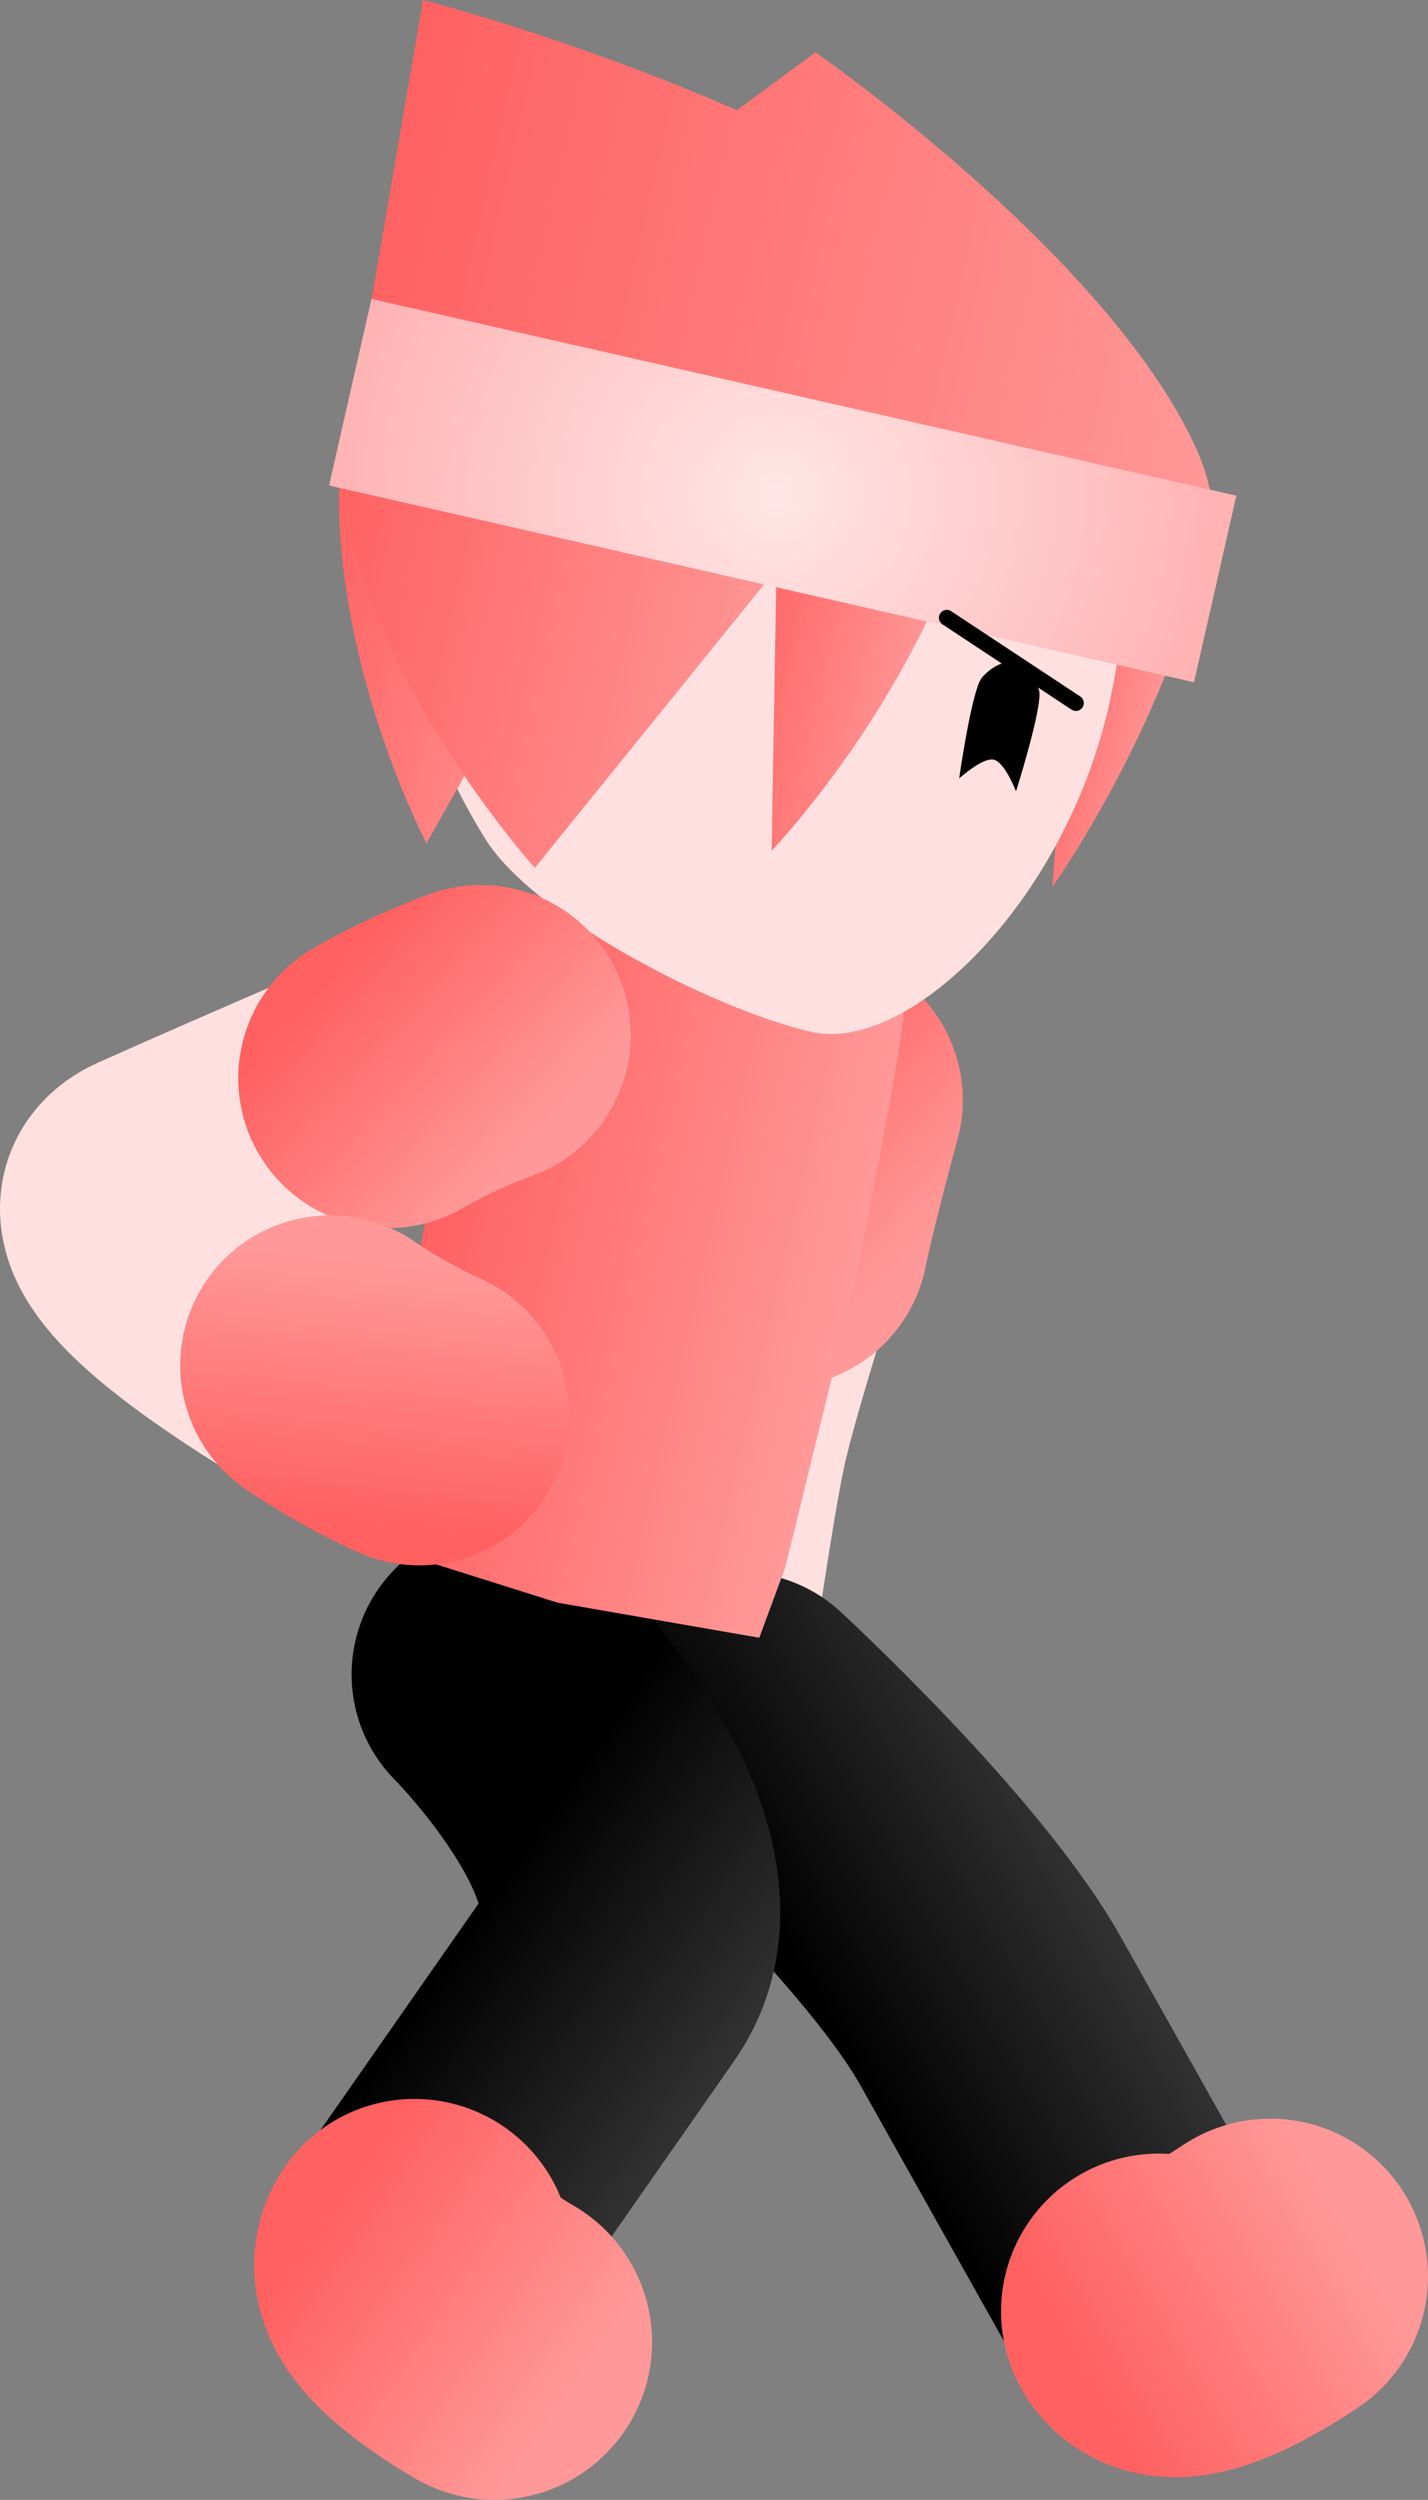<svg version="1.1" xmlns="http://www.w3.org/2000/svg" xmlns:xlink="http://www.w3.org/1999/xlink" width="45.277" height="79.212" viewBox="0,0,45.277,79.212"><rect x="0" y="0" width="45.277" height="79.212" fill="#808080" stroke="none"/><defs><linearGradient x1="247.18" y1="162.915" x2="251.16" y2="163.82" gradientUnits="userSpaceOnUse" id="color-1"><stop offset="0" stop-color="#ff6161"/><stop offset="1" stop-color="#ff9999"/></linearGradient><linearGradient x1="235.825" y1="176.778" x2="242.136" y2="182.309" gradientUnits="userSpaceOnUse" id="color-2"><stop offset="0" stop-color="#ff6161"/><stop offset="1" stop-color="#ff9999"/></linearGradient><linearGradient x1="230.965" y1="197.415" x2="239.251" y2="196.09" gradientUnits="userSpaceOnUse" id="color-3"><stop offset="0" stop-color="#ff6161"/><stop offset="1" stop-color="#ff9999"/></linearGradient><linearGradient x1="241.406" y1="207.37" x2="249.453" y2="202.758" gradientUnits="userSpaceOnUse" id="color-4"><stop offset="0" stop-color="#000000"/><stop offset="1" stop-color="#313131"/></linearGradient><linearGradient x1="246.627" y1="213.501" x2="255.058" y2="208.669" gradientUnits="userSpaceOnUse" id="color-5"><stop offset="0" stop-color="#ff6161"/><stop offset="1" stop-color="#ff9999"/></linearGradient><linearGradient x1="229.751" y1="201.296" x2="237.403" y2="206.537" gradientUnits="userSpaceOnUse" id="color-6"><stop offset="0" stop-color="#000000"/><stop offset="1" stop-color="#313131"/></linearGradient><linearGradient x1="226.593" y1="208.528" x2="234.61" y2="214.018" gradientUnits="userSpaceOnUse" id="color-7"><stop offset="0" stop-color="#ff6161"/><stop offset="1" stop-color="#ff9999"/></linearGradient><linearGradient x1="227.541" y1="180.291" x2="240.925" y2="183.334" gradientUnits="userSpaceOnUse" id="color-8"><stop offset="0" stop-color="#ff6161"/><stop offset="1" stop-color="#ff9999"/></linearGradient><linearGradient x1="227.132" y1="158.804" x2="249.254" y2="163.833" gradientUnits="userSpaceOnUse" id="color-9"><stop offset="0" stop-color="#ffd499"/><stop offset="1" stop-color="#ffd599"/></linearGradient><linearGradient x1="226.831" y1="147.674" x2="253.636" y2="153.768" gradientUnits="userSpaceOnUse" id="color-10"><stop offset="0" stop-color="#ff6161"/><stop offset="1" stop-color="#ff9999"/></linearGradient><linearGradient x1="226.02" y1="148.032" x2="253.935" y2="154.378" gradientUnits="userSpaceOnUse" id="color-11"><stop offset="0" stop-color="#ff6161"/><stop offset="1" stop-color="#ff9999"/></linearGradient><linearGradient x1="237.444" y1="160.893" x2="243.723" y2="162.321" gradientUnits="userSpaceOnUse" id="color-12"><stop offset="0" stop-color="#ff6161"/><stop offset="1" stop-color="#ff9999"/></linearGradient><linearGradient x1="223.971" y1="159.838" x2="233.206" y2="161.938" gradientUnits="userSpaceOnUse" id="color-13"><stop offset="0" stop-color="#ff6161"/><stop offset="1" stop-color="#ff9999"/></linearGradient><linearGradient x1="223.971" y1="159.839" x2="239.219" y2="163.305" gradientUnits="userSpaceOnUse" id="color-14"><stop offset="0" stop-color="#ff6161"/><stop offset="1" stop-color="#ff9999"/></linearGradient><radialGradient cx="238.71" cy="157.145" r="14.061" gradientUnits="userSpaceOnUse" id="color-15"><stop offset="0" stop-color="#ffe6e6"/><stop offset="1" stop-color="#ffb3b3"/></radialGradient><linearGradient x1="224.757" y1="172.142" x2="230.988" y2="177.763" gradientUnits="userSpaceOnUse" id="color-16"><stop offset="0" stop-color="#ff6161"/><stop offset="1" stop-color="#ff9999"/></linearGradient><linearGradient x1="225.514" y1="189.7" x2="226.441" y2="181.359" gradientUnits="userSpaceOnUse" id="color-17"><stop offset="0" stop-color="#ff6161"/><stop offset="1" stop-color="#ff9999"/></linearGradient></defs><g transform="translate(-214.097,-141.473)"><g data-paper-data="{&quot;isPaintingLayer&quot;:true}" fill-rule="nonzero" stroke-linejoin="miter" stroke-miterlimit="10" stroke-dasharray="" stroke-dashoffset="0" style="mix-blend-mode: normal"><path d="M251.315,162.179c-1.629,4.302 -3.855,7.4 -3.855,7.4l0.946,-12.056l3.831,0.265c0,0 0.473,-0.933 0.143,0.638c-0.33,1.571 -0.623,2.583 -1.065,3.752z" data-paper-data="{&quot;index&quot;:null}" fill="url(#color-1)" stroke="none" stroke-width="0" stroke-linecap="butt"/><g fill="none" stroke-linecap="round"><path d="M235.004,198.095c0,0 1.194,-8.84 1.749,-11.243c0.659,-2.852 3.195,-10.455 3.195,-10.455" stroke="#ffe0e0" stroke-width="8.5"/><path d="M238.785,180.685c0.347,-1.654 1.089,-4.357 1.089,-4.357" stroke="url(#color-2)" stroke-width="9.5"/><path d="M234.718,198.329c0.253,-1.671 0.779,-3.152 0.779,-3.152" stroke="url(#color-3)" stroke-width="9.5"/></g><g fill="none" stroke-linecap="round"><path d="M254.384,213.61c0,0 -2.996,2.069 -3.536,1.106c-1.332,-2.373 -3.855,-6.867 -5.34,-9.513c-2.114,-3.766 -7.982,-9.169 -7.982,-9.169" stroke="url(#color-4)" stroke-width="9.5"/><path d="M254.373,213.607c0,0 -2.996,2.069 -3.536,1.106" stroke="url(#color-5)" stroke-width="10"/></g><g fill="none" stroke-linecap="round"><path d="M229.995,194.531c0,0 5.963,5.975 3.491,9.517c-1.737,2.488 -4.686,6.713 -6.245,8.945c-0.632,0.906 2.533,2.704 2.533,2.704" stroke="url(#color-6)" stroke-width="9.5"/><path d="M229.772,215.685c0,0 -3.166,-1.798 -2.533,-2.704" stroke="url(#color-7)" stroke-width="10"/></g><path d="M230.204,170.238c0.572,-1.047 2.41,0.204 2.41,0.204l7.875,1.79c0,0 2.225,-0.223 2.291,0.865c0.066,1.088 -1.669,9.42 -1.669,9.42l-2.119,8.63l-0.82,2.221l-6.392,-1.11l-5.877,-1.852l0.145,-2.718l1.716,-8.378c0,0 0.703,-5.895 2.441,-9.073z" fill="url(#color-8)" stroke="#001966" stroke-width="0" stroke-linecap="butt"/><path d="M240.724,150.189c3.052,0.694 5.533,2.57 7.078,5.039c1.544,2.47 2.447,4.234 1.453,8.605c-1.431,6.294 -6.381,11.031 -9.433,10.337c-3.052,-0.694 -8.785,-3.633 -10.329,-6.102c-1.544,-2.47 -3.058,-6.194 -2.36,-9.264c0.698,-3.07 2.57,-5.571 5.031,-7.13c2.46,-1.559 5.509,-2.178 8.561,-1.484z" fill="#ffe0e0" stroke="url(#color-9)" stroke-width="0" stroke-linecap="butt"/><path d="M247.041,163.344c0.137,0.462 -0.729,3.205 -0.729,3.205c0,0 -0.355,-0.925 -0.707,-1.005c-0.352,-0.08 -1.096,0.595 -1.096,0.595c0,0 0.405,-2.848 0.729,-3.205c0.325,-0.358 0.701,-0.54 1.052,-0.46c0.352,0.08 0.612,0.406 0.75,0.87z" data-paper-data="{&quot;index&quot;:null}" fill="#000000" stroke="none" stroke-width="1.301" stroke-linecap="butt"/><path d="M252.2,159.905c-0.579,1.745 -1.993,0.238 -1.993,0.238l-24.773,-6.323l14.519,-10.688c0,0 8.859,6.123 11.873,12.134c0.819,1.633 0.954,2.894 0.374,4.639z" fill="url(#color-10)" stroke="none" stroke-width="0" stroke-linecap="butt"/><path d="M252.626,160.136c-0.077,0.338 -1.119,0.588 -1.119,0.588l-26.14,-6.786l2.143,-12.465c0,0 8.858,2.258 15.756,6.472c5.916,3.614 10.093,8.966 9.36,12.19z" fill="url(#color-11)" stroke="none" stroke-width="0" stroke-linecap="butt"/><path d="M243.795,160.488c-2.09,4.68 -5.233,7.942 -5.233,7.942l0.234,-13.485l5.982,0.692c0,0 0.639,-1.002 0.287,0.734c-0.352,1.736 -0.703,2.847 -1.271,4.118z" data-paper-data="{&quot;index&quot;:null}" fill="url(#color-12)" stroke="none" stroke-width="0" stroke-linecap="butt"/><path d="M225.382,153.695c0.465,-1.771 0.785,-0.512 0.785,-0.512l8.437,2.609l-6.984,12.401c0,0 -2.47,-4.67 -2.753,-10.061c-0.077,-1.465 0.051,-2.666 0.516,-4.436z" data-paper-data="{&quot;index&quot;:null}" fill="url(#color-13)" stroke="none" stroke-width="0" stroke-linecap="butt"/><path d="M225.391,153.697c0.504,-1.762 1.198,-0.418 1.198,-0.418l14.028,3.88l-9.563,11.814c0,0 -4.657,-5.167 -5.875,-10.771c-0.331,-1.523 -0.293,-2.744 0.211,-4.506z" data-paper-data="{&quot;index&quot;:null}" fill="url(#color-14)" stroke="none" stroke-width="0" stroke-linecap="butt"/><path d="M224.531,156.857l1.344,-5.912l27.423,6.235l-1.344,5.912z" fill="url(#color-15)" stroke="none" stroke-width="0" stroke-linecap="butt"/><path d="M248.21,163.751l-4.093,-2.703" fill="none" stroke="#000000" stroke-width="0.5" stroke-linecap="round"/><g fill="none" stroke-linecap="round"><path d="M227.239,186.565c0,0 -11.625,-6.052 -8.292,-7.544c3.42,-1.531 10.197,-4.434 10.197,-4.434" stroke="#ffe0e0" stroke-width="8.5"/><path d="M226.401,175.638c1.46,-0.851 2.944,-1.371 2.944,-1.371" stroke="url(#color-16)" stroke-width="9.5"/><path d="M227.393,186.324c-1.544,-0.688 -2.832,-1.59 -2.832,-1.59" stroke="url(#color-17)" stroke-width="9.5"/></g></g></g></svg><!--rotationCenter:25.903315932606233:38.52682784835042-->